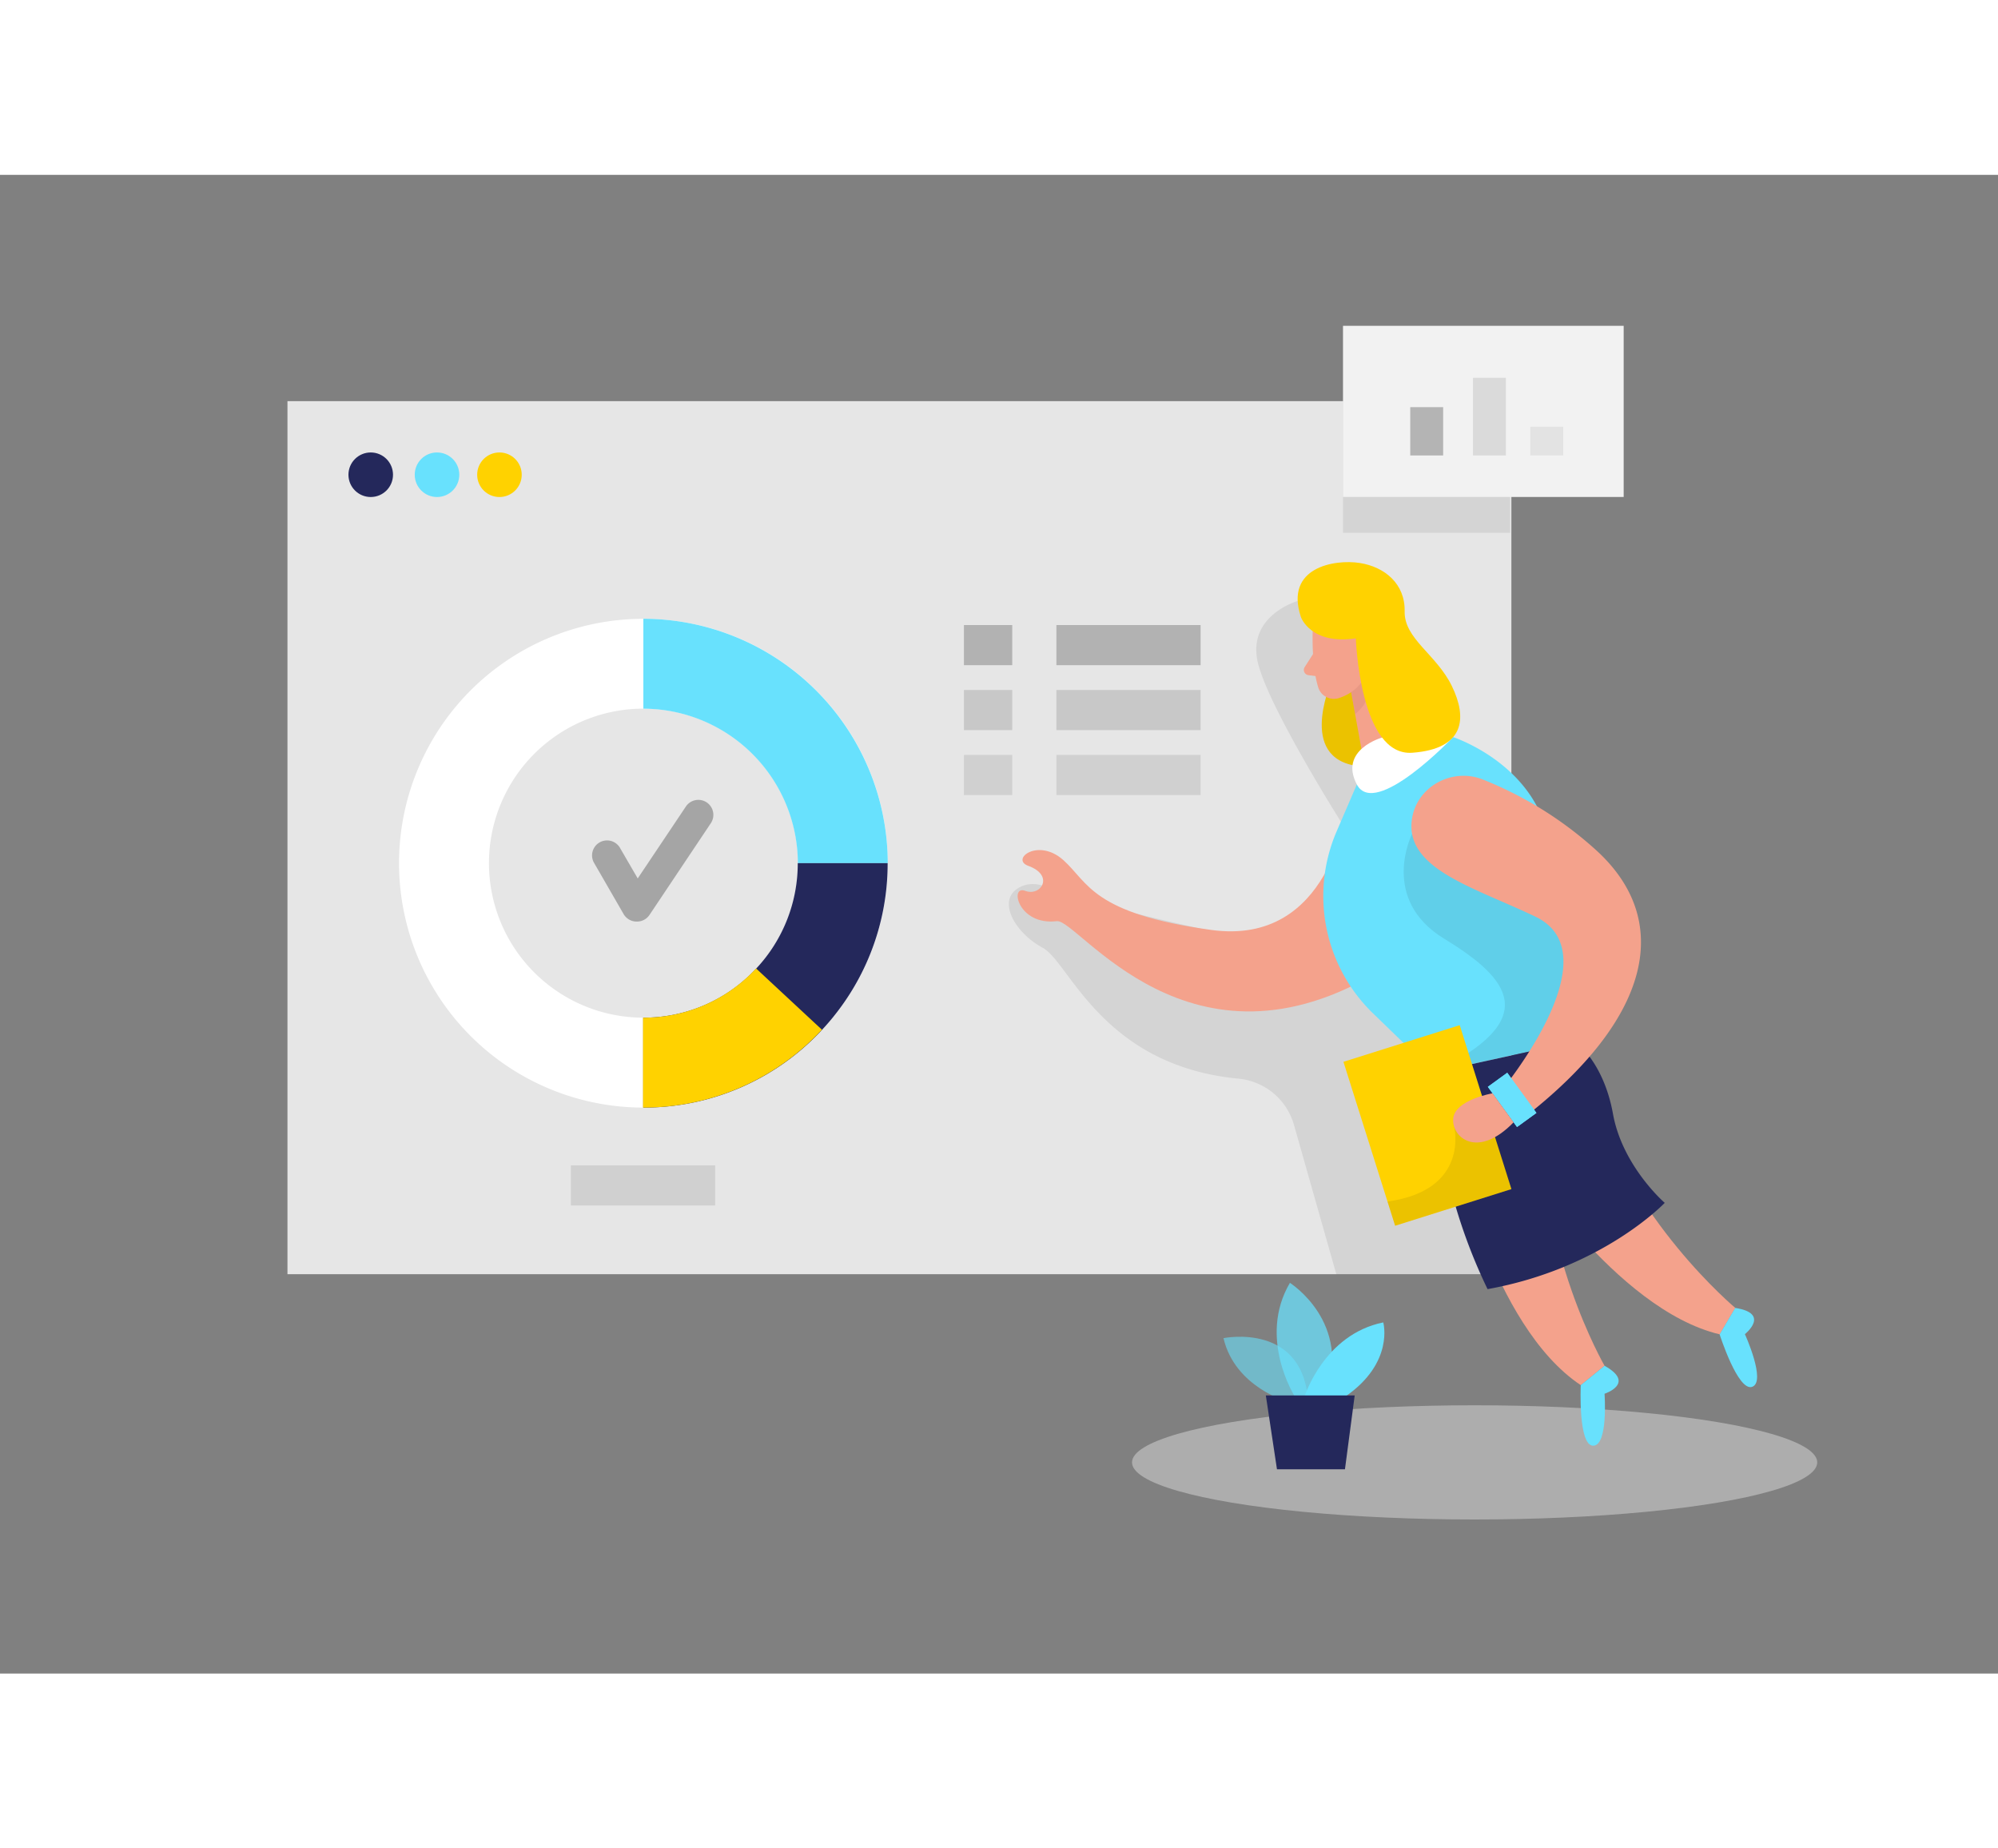 <svg id="Layer_1" data-name="Layer 1" xmlns="http://www.w3.org/2000/svg" viewBox="0 0 400 300" class="styles_logo__3Jd-a" width="200" height="185"><rect x="0" y="0" width="400" height="300" fill="#808080" stroke="none"/><title>#12 analysis</title><path d="M304,196.33s19.32,30.8,40.29,35.77l3.12-5.29s-21.32-17.76-28.75-43.12Z" fill="#f4a28c"/><path d="M344.27,232.1s3.68,11.55,6.53,10.5-1.47-10.54-1.47-10.54,5.23-4.14-1.94-5.25Z" fill="#68e1fd"/><rect x="57.55" y="45.3" width="245.03" height="174.76" transform="translate(360.13 265.36) rotate(-180)" fill="#e6e6e6"/><path d="M259.8,85.3s-10.6,3-7.83,12.91,18,33.7,18,33.7-3.62,19.27-9,21.58-49.3-9.68-49.3-9.68-4.12-3.45-8-.92-.63,8.74,5.13,11.86c5.25,2.83,11.83,23.53,39.06,26.16a12.8,12.8,0,0,1,11.17,9.18l8.51,30H297l-4.65-21.79,2.95-69-8.19-17.74Z" opacity="0.08"/><path d="M269.51,127s-3.08,27.45-27,24.15-24.6-9.5-29.65-14-10.61-.14-7,1.17c5.29,1.9,2.54,6.21-.63,5s-1.43,7,6.36,6.07c4.24-.5,26.66,33.28,65.07,9.7Z" fill="#f4a28c"/><ellipse cx="295.22" cy="257.73" rx="68.59" ry="11.43" fill="#e6e6e6" opacity="0.45"/><rect x="268.87" y="45.3" width="33.46" height="26.35" opacity="0.08"/><rect x="268.87" y="30.22" width="56.19" height="34.26" fill="#f2f2f2"/><path d="M266.94,100.48s-7.23,15.27,3.8,17.67,11.82-8.84,11.82-8.84Z" fill="#ffd200"/><path d="M282.56,109.31l-15.62-8.83s-7.23,15.27,3.8,17.67" opacity="0.08"/><path d="M262.79,91.82s-.21,6.52,1.12,10.78a3.28,3.28,0,0,0,4.13,2.14c2.14-.7,4.82-2.27,5.36-5.75l1.63-5.8a5.85,5.85,0,0,0-2.92-6.11C268.29,84.64,262.72,87.83,262.79,91.82Z" fill="#f4a28c"/><polygon points="274.14 94.74 284.24 114.1 273.19 118.42 270.42 103.12 274.14 94.74" fill="#f4a28c"/><path d="M270,97s-.09-2.52,1.8-2.43,2.05,3.72-.49,4.2Z" fill="#f4a28c"/><path d="M262.87,95.93l-1.68,2.61a1.06,1.06,0,0,0,.75,1.61l2.52.33Z" fill="#f4a28c"/><path d="M270.5,103.55a8,8,0,0,0,2.8-3.22s2.54,3.94-2,7.6Z" fill="#ce8172" opacity="0.31"/><path d="M291.12,194.73s7.41,35.6,25.35,47.54l4.76-3.88s-13.82-24-12-50.42Z" fill="#f4a28c"/><circle cx="74.22" cy="60.03" r="4.46" fill="#24285b"/><circle cx="87.49" cy="60.03" r="4.46" fill="#68e1fd"/><circle cx="99.99" cy="60.03" r="4.46" fill="#ffd200"/><path d="M257.94,245.64s-10.68-2.87-13-12.78c0,0,16.51-3.41,17,13.64Z" fill="#68e1fd" opacity="0.58"/><path d="M259.24,244.58s-7.5-11.75-1-22.79c0,0,12.6,7.92,7.08,22.79Z" fill="#68e1fd" opacity="0.73"/><path d="M261.16,244.58s3.88-12.46,15.77-14.87c0,0,2.27,8.07-7.64,14.87Z" fill="#68e1fd"/><polygon points="253.42 244.33 255.65 259.11 269.26 259.11 271.21 244.33 253.42 244.33" fill="#24285b"/><path d="M290.91,112.55s12.84,4.15,17.72,15.83,6.73,45.1,6.73,45.1l-28.28,6.18-12.23-11.84a32.68,32.68,0,0,1-7.26-36.39l5.6-13S279.17,114.78,290.91,112.55Z" fill="#68e1fd"/><path d="M276.69,112.64s-8.72,2.43-5.05,9.39,19.27-9.48,19.27-9.48Z" fill="#fff"/><path d="M260.44,88.51s1.92,5.61,11,4.27c0,0,.77,23.69,11.32,22.9s11-7,7.9-13.36-9.57-9.44-9.45-14.95-4-8.9-9-9.68S257.13,78.54,260.44,88.51Z" fill="#ffd200"/><path d="M282.7,131.91s-6.62,13.05,6.43,21,19.86,16.1-2.05,26.71l23.1-5,8.28-15.36V147.18Z" opacity="0.08"/><path d="M315.36,173.48s5.67,4,7.56,14.49,10.36,17.81,10.36,17.81-12.44,13.13-35.47,17.27a108.1,108.1,0,0,1-10.73-43.39Z" fill="#24285b"/><path d="M282.64,129.19c.82-6.66,8-10.62,14.21-8.16a75.1,75.1,0,0,1,22.64,14.1c15.46,14,11.46,33.74-15,54.07l-4.1-5.64s22.88-27.48,7-35.07C295.21,142.65,281.42,139,282.64,129.19Z" fill="#f4a28c"/><rect x="300.33" y="180.21" width="4.8" height="9.94" transform="translate(-51.04 213.17) rotate(-35.98)" fill="#68e1fd"/><rect x="273.56" y="173.09" width="24.41" height="34.41" transform="translate(-43.99 94.73) rotate(-17.5)" fill="#ffd200"/><rect x="300.33" y="180.21" width="4.8" height="9.94" transform="translate(-51.04 213.17) rotate(-35.98)" fill="#68e1fd"/><path d="M291.12,190.52s3.25,12.71-13.35,15l1.53,4.83L302.58,203l-3.29-10.41Z" opacity="0.08"/><path d="M316.47,242.27s-.56,12.12,2.48,12.12,2.28-10.4,2.28-10.4,6.34-2.07,0-5.6Z" fill="#68e1fd"/><path d="M298.81,183.85s-7.58,1.3-7.88,5.08,4.88,8.15,12.09.73Z" fill="#f4a28c"/><path d="M128.8,186.71a48.92,48.92,0,1,1,38.12-18.25l-14-11.29a30.58,30.58,0,0,0,6.83-19.39,30.93,30.93,0,1,0-30.93,30.93Z" fill="#fff"/><path d="M177.73,137.78h-18a31,31,0,0,0-30.93-30.92v-18A49,49,0,0,1,177.73,137.78Z" fill="#68e1fd"/><path d="M128.78,186.71v-18a30.67,30.67,0,0,0,22.12-9.31c.18-.18.35-.36.52-.55a30.77,30.77,0,0,0,8.29-21.07h18a48.75,48.75,0,0,1-13.12,33.34c-.27.3-.55.59-.82.87A48.57,48.57,0,0,1,128.78,186.71Z" fill="#24285b"/><path d="M128.73,186.71v-18a30.67,30.67,0,0,0,22.12-9.31l.52-.54,13.18,12.26-.83.87A48.57,48.57,0,0,1,128.73,186.71Z" fill="#ffd200"/><rect x="192.98" y="90.12" width="9.67" height="8.03" fill="#a5a5a5" opacity="0.79"/><rect x="192.98" y="103.12" width="9.67" height="8.03" fill="#a5a5a5" opacity="0.45"/><rect x="192.98" y="116.12" width="9.67" height="8.03" fill="#a5a5a5" opacity="0.34"/><rect x="211.49" y="90.12" width="28.87" height="8.03" fill="#a5a5a5" opacity="0.79"/><rect x="211.49" y="103.12" width="28.87" height="8.03" fill="#a5a5a5" opacity="0.45"/><rect x="211.49" y="116.12" width="28.87" height="8.03" fill="#a5a5a5" opacity="0.34"/><rect x="114.3" y="198.27" width="28.87" height="8.03" fill="#a5a5a5" opacity="0.34"/><path d="M127.44,149.47h-.09a3,3,0,0,1-2.5-1.49L119,137.84a3,3,0,1,1,5.19-3l3.48,6,9.64-14.39a3,3,0,1,1,5,3.33l-12.3,18.39A3,3,0,0,1,127.44,149.47Z" fill="#a5a5a5"/><rect x="282.33" y="46.5" width="6.59" height="9.67" fill="#a5a5a5" opacity="0.79"/><rect x="294.89" y="40.63" width="6.59" height="15.54" fill="#a5a5a5" opacity="0.31"/><rect x="306.37" y="50.42" width="6.59" height="5.74" fill="#a5a5a5" opacity="0.19"/></svg>